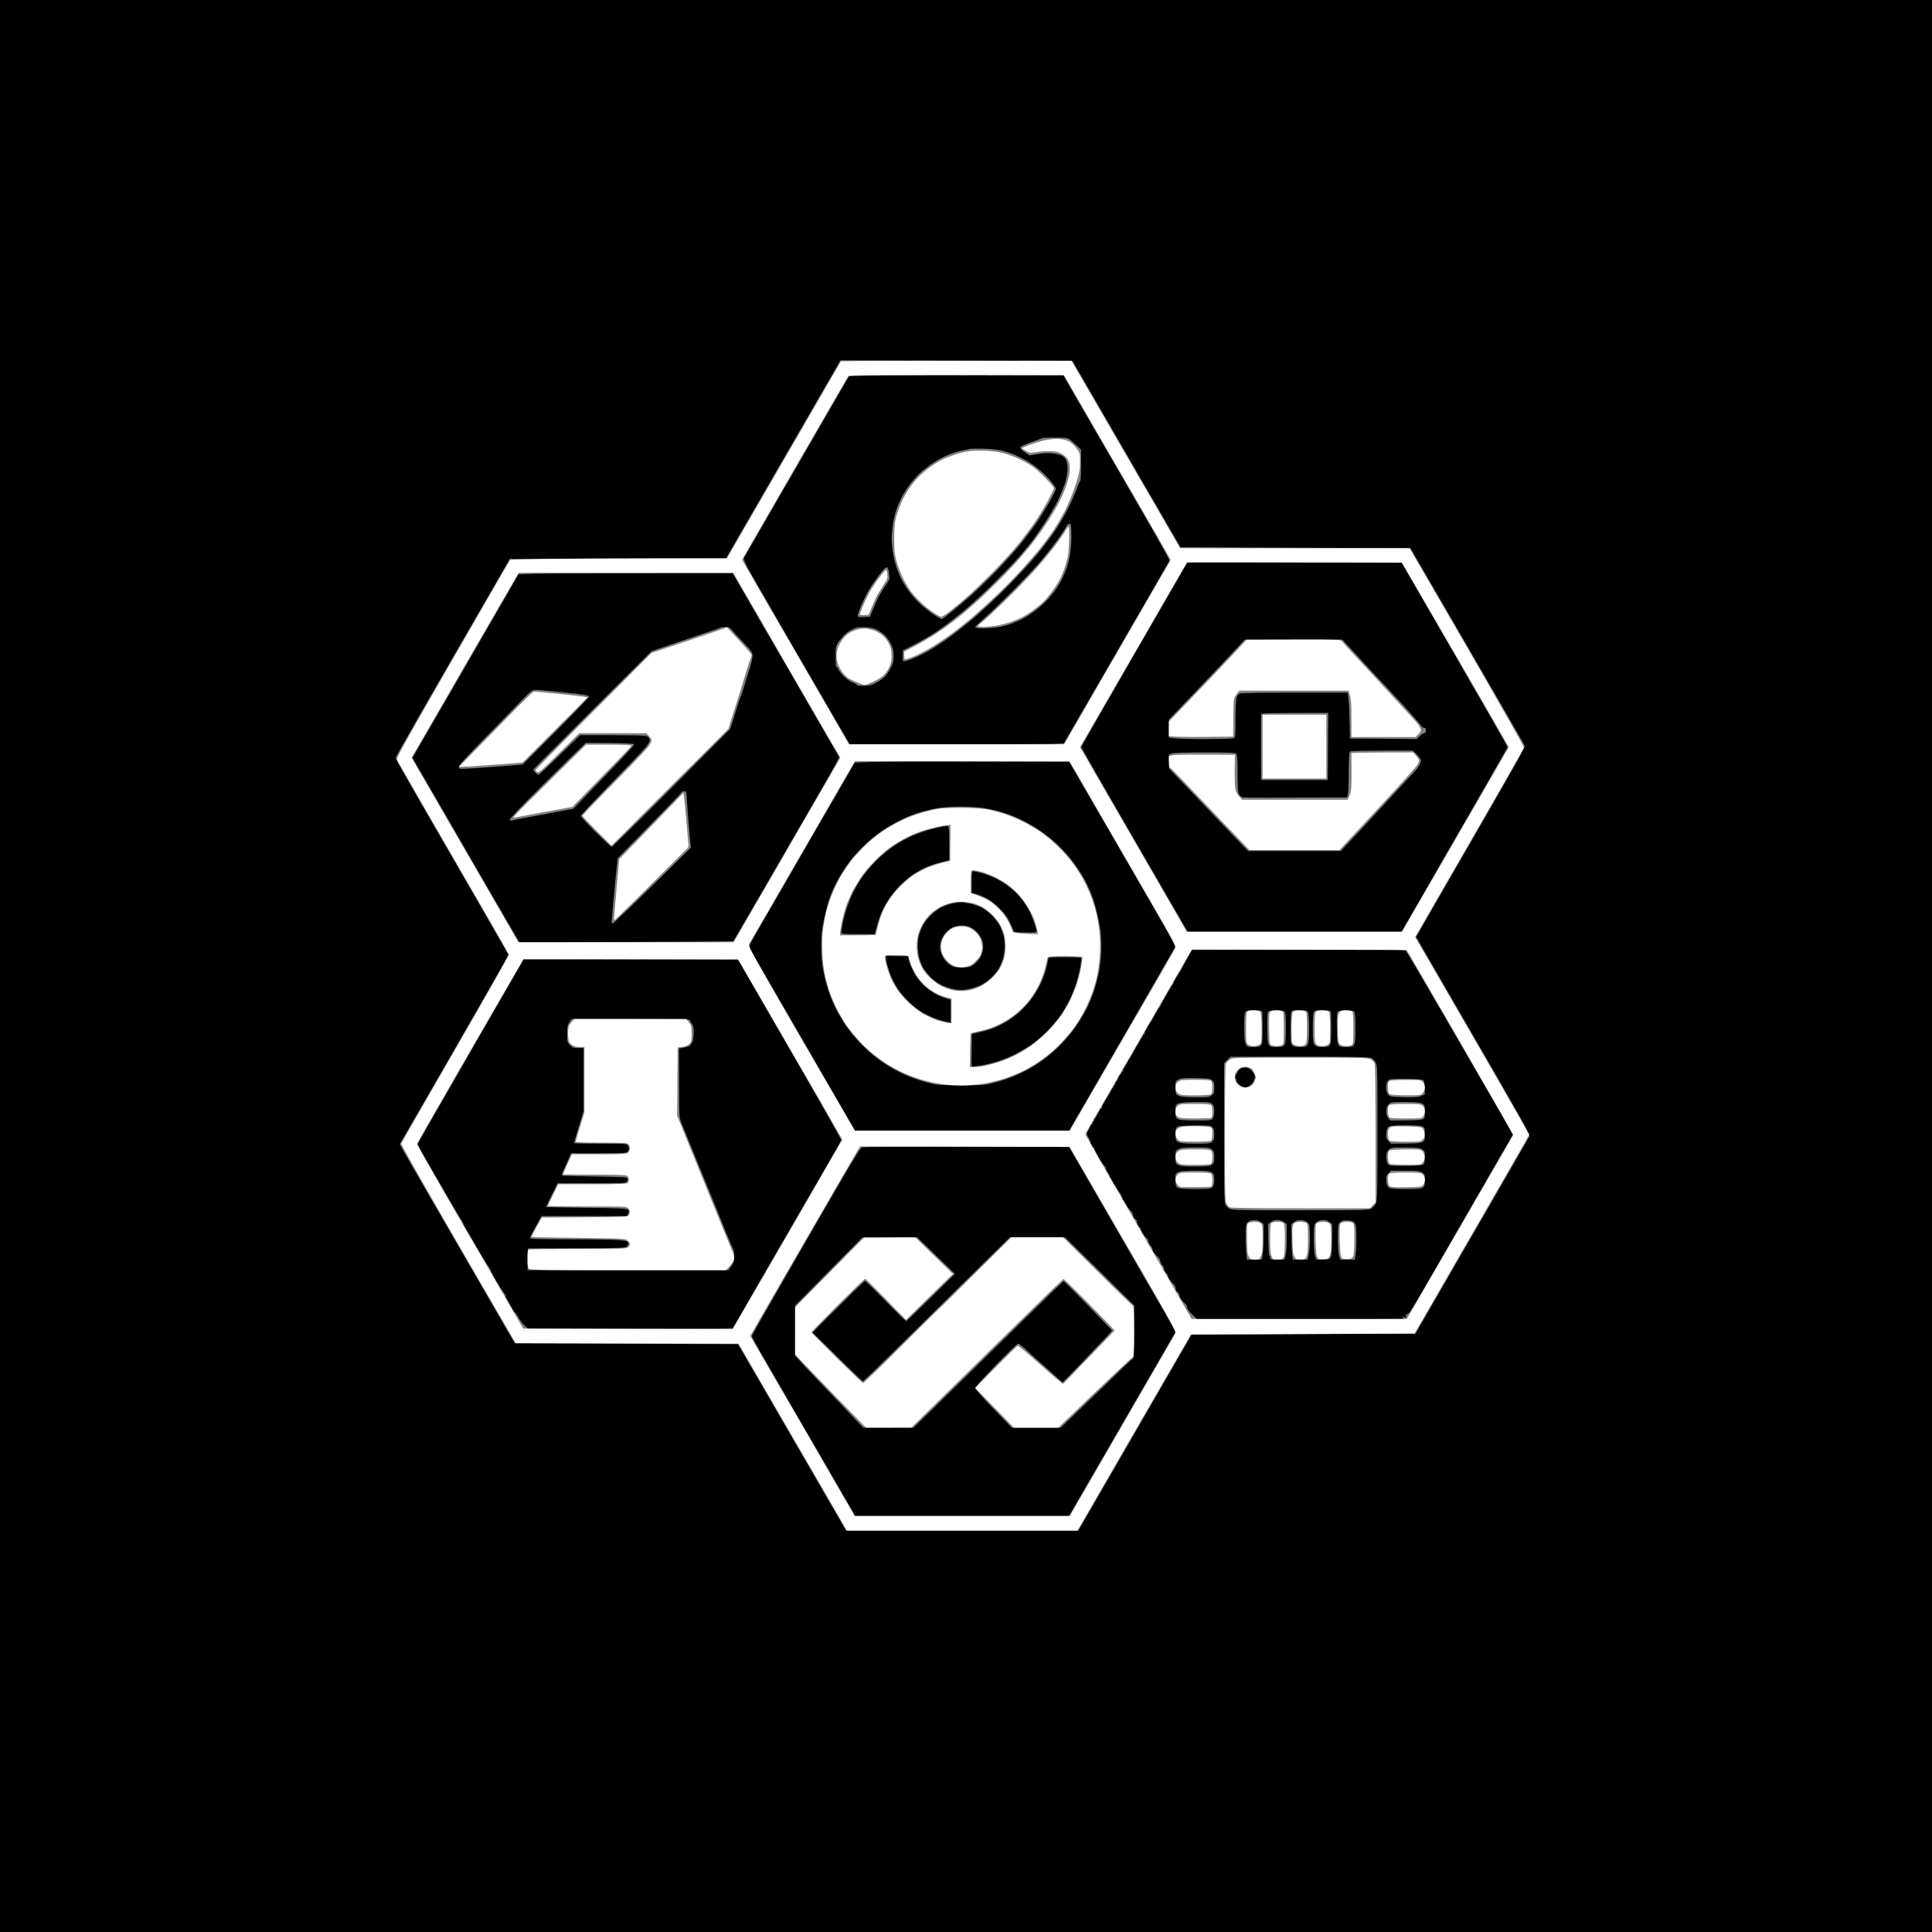 <svg version="1.2" xmlns="http://www.w3.org/2000/svg" viewBox="0 0 2000 2000" width="32" height="32">
	<rect x="0" y="0" width="2000" height="2000" fill="#808080" stroke="none"/>
	<title>gradiento</title>
	<style>
		.s0 { fill: #000000 } 
		.s1 { fill: #ffffff } 
	</style>
	<path id="Color Fill 1" fill-rule="evenodd" class="s0" d="m0 0h2000v2000h-2000zm867.3 377.8c-1.6 2.7-28.2 48.8-59.3 102.5l-56.5 97.7-223.7 0.5c-91.6 158.1-118.2 204.9-118.2 206 0 1.1 26.2 47.2 58.3 102.5 32.1 55.3 58.4 101 58.4 101.5 0 0.5-25.3 44.9-56.2 98.5l-56.3 97.5c2.4 4.7 29.2 51 61.1 106l58 100 231.1 1 111.9 193h240.4l117.3-203 231.7-1c90.6-156.5 117.3-202.9 117.9-204 0.9-1.7-7.5-16.8-58.1-104.3l-59.1-102.2c3.7-6.6 29.1-50.8 59-102.5 45.6-79.1 54.1-94.3 53.2-96-0.5-1.1-27.3-47.5-59.5-103l-58.6-101-238.1-1-111.9-193-240.1-0.5zm233.3 10.2l4 7.2c2.3 4 15.7 27.3 29.9 51.8 14.3 24.4 37.3 64.3 51.3 88.5 14 24.2 25.2 44.4 24.9 45-0.3 0.5-25 43.3-109.4 189l-11.4 0.5c-6.2 0.3-56.1 0.5-210.3 0.5l-22.6-39c-12.4-21.5-37.4-64.5-55.4-95.5-31.6-54.7-32.6-56.6-31.2-59 0.8-1.4 20.6-35.6 43.9-76 23.4-40.5 47.5-82.1 64.6-111.5l16.8-0.6c9.3-0.3 59.2-0.6 204.9-0.9zm-21.6 65.5c-0.2 0.2-5.4 2.2-11.4 4.3-7.7 2.6-11.1 4.3-11.3 5.5-0.1 1.1 1.6 2.9 4.7 4.9l4.9 3.3c9.8-1.9 15.4-2.5 18.7-2.5 3.3 0 8.3 0.6 11.2 1.5 4 1.1 5.7 2.2 7.3 4.7 1.4 2.4 2 5 2 10 0 4.5-0.9 9.5-2.6 15-1.5 4.6-4.9 12.8-7.6 18.3-2.8 5.5-8.2 14.9-12.2 21-3.9 6-9.6 14.3-12.6 18.5-3 4.1-10 12.6-15.6 19-5.6 6.3-18 19.1-27.5 28.5-9.6 9.4-22.6 21.4-28.9 26.6-6.4 5.3-14.9 12-19 15-4.2 3-10.2 7.2-13.5 9.4-3.3 2.1-11.7 6.9-18.5 10.4l-12.5 6.6c-0.4 8.7-0.1 10.7 0.7 11 0.7 0.3 4.6-0.8 8.8-2.4 4.1-1.6 11.3-5.1 16-7.6 4.6-2.6 13.4-8.2 19.4-12.4 6-4.2 17.9-13.5 26.5-20.6 8.6-7.2 24.8-22.2 36.1-33.5 11.3-11.3 25.8-27.1 32.3-35 6.5-8 14.6-18.8 18.1-24 3.5-5.3 9-14.7 12.3-21 3.3-6.4 7.5-15.7 9.4-20.8 1.8-5.1 3.7-9.3 4.1-9.3 0.4 0.1 0.8-7.2 0.8-16.2v-16.2c-7.4-7.1-10.8-9.9-12.3-10.9-2.2-1.3-5.3-1.6-15.1-1.6-6.7 0-12.5 0.2-12.7 0.5zm-74.4 11.1c-1.7 0.3-6 1.2-9.5 2-3.6 0.8-9.9 2.8-14 4.5-4.2 1.7-11.1 5.4-15.5 8.3-4.4 2.9-10.7 7.9-14.1 11.1-3.3 3.3-7.8 8.4-10 11.5-2.2 3-5.2 7.5-6.6 10-1.5 2.4-4 8-5.7 12.2-1.7 4.3-3.8 11.9-4.6 17-0.8 5.1-1.5 12.4-1.5 16.3 0 3.8 0.6 10.8 1.4 15.5 0.8 4.6 2.6 11.8 4.1 16 1.5 4.1 4.1 9.9 5.8 13 1.6 3 5.2 8.4 7.9 12 2.7 3.5 7.9 9.1 11.6 12.4 3.7 3.3 9.7 7.9 13.4 10.3 3.7 2.3 7.1 4.3 7.5 4.3 0.4 0 4.9-3.3 9.9-7.3 5-4 14.3-11.8 20.5-17.4 6.3-5.5 18.1-17 26.4-25.5 8.2-8.4 19.8-21.4 25.8-28.8 5.9-7.5 13.6-17.8 17.1-23 3.5-5.3 9.1-14.5 12.5-20.5 3.3-6.1 6.1-11.7 6.1-12.5 0-0.9-2.4-4.5-5.4-8-2.9-3.6-8.4-9-12.2-12.1-3.8-3.1-9.6-7.2-12.9-9.1-3.3-1.8-9-4.6-12.5-6.1-3.6-1.5-9.5-3.4-13-4.2-3.6-0.9-11.7-1.8-18-2-6.4-0.2-12.9-0.1-14.5 0.1zm98.5 81.6c-1.3 2.4-5.1 8.1-8.4 12.8-3.4 4.6-10.6 13.9-16.1 20.5-5.5 6.6-19.2 21.2-30.5 32.5-11.3 11.3-24.6 24.1-29.5 28.4-5 4.3-9 8.3-9 8.9 0 0.8 2.9 1.1 9 1.1 4.9 0 12.1-0.7 16-1.4 3.8-0.7 9.9-2.4 13.5-3.8 3.5-1.3 8.9-3.7 12-5.4 3-1.6 8.8-5.5 12.9-8.7 4-3.1 9.7-8.3 12.6-11.6 2.8-3.3 6.5-8.1 8.2-10.5 1.6-2.5 4.3-7 5.8-10 1.5-3.1 3.6-8 4.7-11 1-3.1 2.5-9.1 3.3-13.5 0.8-4.4 1.5-12.9 1.5-18.8 0-5.9-0.3-11.4-0.5-12.2-0.3-0.9-1.1-1.5-1.8-1.5-0.7 0-2.4 1.9-3.7 4.2zm125.9 36.3l221.6-0.6 55 95.1c30.2 52.4 55 95.7 55 96.4 0 0.6-24.8 44-110 191.5h-221l-7.6-13.2c-4.2-7.3-29-50.2-55.2-95.5-26.3-45.2-47.6-82.6-47.5-83.1 0.2-0.5 24.9-43.6 55-95.8zm-319.1 13c-3.5 4.7-8.2 11.6-10.4 15.3-2.3 3.7-5.7 10.7-7.8 15.5-2 4.8-3.7 9.6-3.7 10.7 0 1.9 0.6 2 6.3 1.8l6.2-0.3c4.7-11.6 7.3-17.4 8.9-20.5 1.6-3 4.8-8.4 7.3-12 4.4-6.4 4.4-6.5 3.6-12.4-0.5-4.4-1.2-6.1-2.4-6.3-1.1-0.3-3.8 2.6-8 8.2zm-151.4-2l54.8 94.5c30.2 52 55.1 95 55.3 95.5 0.3 0.6-5.1 10.7-11.9 22.5-6.8 11.9-31.4 54.4-54.6 94.5-23.2 40.2-42.5 73.3-42.9 73.7-0.4 0.4-50.4 0.8-221.6 1.3l-28.4-49c-15.6-26.9-40.5-69.9-82.2-142l8.9-15.5c5-8.5 29.7-51.2 100.9-174.5l16.9-0.5c9.3-0.3 59.1-0.5 204.8-0.5zm-13.5 56.5c-0.8 0.5-4.8 2-9 3.3-4.1 1.3-19.6 6.6-34.5 11.6l-27 9.2c-94.9 94.5-122.5 122.3-122.5 122.7 0 0.4 1 1.7 2.3 3 1.2 1.2 2.7 2.2 3.2 2.2 0.6 0 10.5-9.2 22-20.5l21-20.5c67.2 0 68.6 0.1 70.5 2 1.4 1.4 1.8 2.8 1.4 4.3-0.3 1.2-2.1 4-3.9 6.2-1.9 2.2-7.8 8.6-13.2 14.2-5.3 5.6-19.7 20.3-31.8 32.8-12.1 12.5-22.1 23.3-22.2 24.1-0.1 0.8 6.8 8.3 15.3 16.7 8.6 8.4 16 15.4 16.5 15.5 0.5 0.1 28.4-27.3 61.9-61l61-61.3c4.1-13.1 6.4-20.6 7.8-25 1.4-4.4 2.8-8.4 3.2-9 0.4-0.5 1.9-5.2 3.5-10.5 1.5-5.2 4-13.4 5.6-18.2 1.6-4.8 2.9-10.6 2.9-12.8 0-3.6-0.7-4.7-8.8-13.2-4.9-5.1-10.3-10.9-12-13-2.8-3.3-3.7-3.7-7.4-3.7-2.3 0-4.9 0.4-5.8 0.9zm137.5 1.4c-2.7 1.3-6.5 3.9-8.3 5.8-1.9 1.8-4.7 5.3-6.3 7.6-2.7 4-2.9 4.8-2.9 14.7 0 5.8 0.4 10.5 0.8 10.5 0.4 0 1.4 1.4 2.2 3.2 0.9 1.7 3.8 5.3 6.5 7.8 2.8 2.5 6.7 5.2 8.8 5.8 2.1 0.7 3.7 1.7 3.7 2.2 0 0.6 3 1 6.8 1 5.4 0 7.8-0.5 12.1-2.7 3-1.5 7-4.1 9-5.8 2-1.7 5.1-6 6.9-9.5 2.7-5.3 3.3-7.6 3.3-13 0-5.1-0.6-7.7-2.9-12.5-1.7-3.3-4.6-7.4-6.6-9.2-1.9-1.8-5.5-4.2-7.8-5.4-3-1.6-6.6-2.3-12.3-2.6-6.9-0.3-8.6 0-13 2.1zm395.5 22.1c-5.7 6.2-23.4 24.9-39.2 41.4l-28.8 30.1v18.5c5.1 1.2 20.1 1.6 36.6 1.6 22.7-0.1 30.3-0.4 31.3-1.3 0.8-0.9 1.2-6.5 1.1-19.8 0-10.1 0.5-19.9 1-21.7 0.6-1.8 1.9-3.7 3-4.3 1.3-0.6 22.4-1 57-1h55c1.1 3.5 1.7 14.2 2 26l0.5 21.5 69 0.6c4.7-4.7 6.8-6.1 7.8-6.1 1.3 0 1.7-0.8 1.7-3 0-2.2-0.3-2.8-1.5-2.5-0.9 0.3-2.3-0.7-3.7-2.7-1.2-1.8-10-11.8-19.6-22.3-9.6-10.4-18.1-19.6-19-20.5-0.9-0.8-8.9-9.3-17.7-18.9-8.8-9.5-18-19.6-20.5-22.2l-4.5-4.9-101 0.2zm-738.7 52.3c-6.2 6.5-23.2 23.9-37.7 38.7-18.7 19-26.5 27.7-26.5 29.3-0.1 2 0.4 2.2 4.7 2.1 2.6 0 17.5-1 33-2.2l28.2-2.2c53.9-53.8 69-69.7 68.8-70.5-0.2-1.2-5.5-2-25.8-4.2-14-1.4-27.3-2.7-29.5-2.6-3.7 0-4.5 0.6-15.2 11.6zm766.3 13.5c-0.2 0.7-0.3 16.3-0.2 34.7l0.1 33.5h69l0.5-69.5c-61.3 0-69.1 0.3-69.4 1.3zm-709.1 39.3c-5.5 5.3-23.4 23-39.8 39.3-17.6 17.5-29.6 30.1-29.2 30.9 0.3 0.6 1.3 0.9 2.3 0.6 1-0.3 3.8-0.9 6.2-1.4 2.5-0.5 10.8-2 18.5-3.4 7.7-1.4 19.7-3.7 26.5-5l12.5-2.3c18.5-19.2 32.7-33.9 43.4-45.1 10.8-11.1 19.6-20.8 19.6-21.5 0-0.9-6.1-1.3-25-1.5l-25-0.2zm800.8-0.4c-0.7 0.8-1.1 9.3-1.1 21.3 0 11-0.4 21.3-0.9 23l-0.9 3c-82 0.4-106.9 0.3-108.1 0-1.2-0.3-2.9-1.9-3.8-3.5-1.1-2.4-1.4-7.1-1.4-21.8 0-13.8-0.4-19.1-1.3-20-1-1-8.6-1.3-32.3-1.3-18.2 0-32.3 0.4-34.2 1l-3.3 1.1 0.1 14.5c13.5 13.9 21.9 22.7 27.4 28.5 5.5 5.7 18.6 19.4 29 30.4 10.5 11 20.5 21.4 22.3 23.3l3.2 3.3h96c11.5-12.1 28.5-30.4 45.1-48.5 16.7-18.2 30.9-33.5 31.5-34 0.7-0.6 2.4-2.8 3.8-5 1.5-2.2 2.7-4.9 2.7-6 0-1.1-1.9-4-4.3-6.3l-4.3-4.2c-56.6 0-64.5 0.2-65.2 1.2zm-290.8 9.8l42.4 73.2c23.3 40.3 48.1 83.2 55.2 95.3 7.1 12.1 12.8 22.5 12.7 23.1-0.2 0.7-25 44-110.3 191.3h-221l-54.5-94.1c-29.9-51.7-54.8-94.8-55.3-95.7-0.6-1.2 1.7-6 8.5-17.6 5.1-8.8 29.8-51.6 100.6-174l16.9-0.6c9.2-0.3 59.1-0.6 204.8-0.9zm-401.2 32.4c-0.4 0.8-7.5 8.3-15.8 16.8-8.2 8.4-22.9 23.4-32.5 33.3l-17.6 18c-1.9 17-3.4 31.9-4.4 44-1.1 12.1-1.9 22.3-1.9 22.7 0 0.4 0.5 0.7 1.2 0.7 0.7 0 19.2-17.7 41.1-39.2l39.8-39.2c-0.9-7.8-1.8-18.8-2.7-29.5-0.8-10.8-1.6-21.7-1.8-24.3-0.2-4.1-0.5-4.7-2.4-4.7-1.2 0-2.5 0.6-3 1.4zm265.2 16.2c-4.4 0.7-12 2.5-17 3.9-4.9 1.4-13.9 4.9-20 7.8-6 2.9-15 8-20 11.4-4.9 3.4-12.5 9.4-16.9 13.4-4.3 4.1-10.4 10.5-13.6 14.4-3.1 3.8-7.7 10.1-10.2 14-2.5 3.8-6.1 10.1-8 14-1.9 3.8-4.7 10.3-6.2 14.5-1.5 4.1-4 13.8-5.6 21.5-2.3 11.2-2.9 16.6-2.9 27.5-0.1 9.3 0.6 17 2 25 1.1 6.3 3.4 15.5 5.1 20.5 1.6 4.9 4.8 12.8 7 17.5 2.2 4.6 7 13 10.6 18.5 3.7 5.5 10.8 14.2 15.7 19.3 5 5.2 12.7 12.2 17.2 15.5 4.5 3.4 11.7 8.2 16 10.6 4.3 2.5 11.9 6.2 16.8 8.2 5 2.1 13.8 5 19.5 6.5 10.2 2.8 11.4 2.8 35 2.8 23.7 0 24.9 0 35-2.8 5.8-1.5 14.6-4.4 19.5-6.5 5-2 12.6-5.7 16.9-8.2 4.3-2.4 11.5-7.2 16-10.6 4.5-3.3 12.2-10.3 17.2-15.5 4.9-5.1 12-13.8 15.6-19.3 3.7-5.5 8.5-13.9 10.7-18.5 2.2-4.7 5.4-12.6 7-17.5 1.7-5 4-14.2 5.1-20.5 1.4-8 2.1-15.8 2.1-25-0.1-11-0.6-16.1-3-27.5-1.6-7.7-4.1-17.4-5.6-21.5-1.5-4.2-4.3-10.7-6.2-14.5-1.9-3.9-5.5-10.2-8-14-2.5-3.9-7.1-10.2-10.2-14-3.2-3.9-9.3-10.3-13.6-14.4-4.4-4-12-10-17-13.4-4.9-3.4-13.9-8.5-20-11.4-6-2.9-15-6.4-20-7.8-4.9-1.4-13-3.2-18-4-5.7-1-14.6-1.5-24.5-1.5-8.5 0.1-19 0.8-23.5 1.6zm10.1 18.5c2-0.1 2.1 0.3 2.1 35.4l-9.1 2.2c-5 1.2-12.4 3.9-16.6 5.8-4.1 2-10.2 5.5-13.5 7.9-3.3 2.3-8.8 7.1-12.3 10.7-3.5 3.5-8.4 9.5-11 13.4-2.5 3.8-6.1 10.3-7.9 14.5-1.7 4.1-4 10.7-6.8 22h-17.2c-16.6 0-17.3-0.1-17.3-2 0-1.1 0.7-5.3 1.4-9.3 0.8-4 2.8-11.4 4.5-16.5 1.8-5.1 4.5-12.1 6.3-15.5 1.7-3.4 5.6-10.1 8.7-14.7 3.1-4.7 9.7-12.6 14.6-17.6 5.1-5.1 13.4-11.9 19-15.7 5.5-3.7 14.3-8.5 19.5-10.8 5.3-2.2 13.8-5.2 19-6.5 5.3-1.3 10.7-2.5 12-2.7 1.4-0.3 3.5-0.5 4.6-0.6zm27.2 46.9c1-0.1 5 0.8 9 2 4 1.1 10.1 3.4 13.5 5.1 3.4 1.7 8.3 4.5 10.7 6.2 2.5 1.7 6.7 5.1 9.4 7.6 2.7 2.5 6.8 7.3 9.2 10.6 2.3 3.3 5.2 8 6.5 10.5 1.2 2.4 3.3 7.6 4.6 11.5 1.3 3.8 2.4 7.6 2.4 8.5-0.1 1.1-1.4 1.4-6.3 1.4-3.4 0-8.8-0.1-12-0.2q-5.7-0.2-5.7-1.5c0-0.7-1.7-4.6-3.6-8.7-2.7-5.7-5.6-9.5-11.3-15.1-5.6-5.6-9.6-8.5-14.7-10.9-3.8-1.8-8.4-3.6-13.5-4.5v-11.3c0-10 0.2-11.2 1.8-11.2zm-13.3 32c1.7 0 6.2 0.7 10 1.5 3.9 0.8 9.3 2.7 12 4.2 2.8 1.5 7.6 5.2 10.6 8.2 3.1 3.1 6.8 8 8.2 11.1 1.4 3 3.1 7.5 3.6 10 0.6 2.4 1.1 7.2 1.1 10.5 0 3.3-0.6 8.7-1.5 12-0.9 3.3-2.7 8-4.2 10.5-1.4 2.4-4.7 6.6-7.2 9.3-2.8 2.9-7.3 6.2-11.6 8.3-4 1.9-9.9 3.9-14 4.5-5.1 0.9-8.7 0.9-13.5 0-3.5-0.6-9.6-2.6-13.5-4.5-4.2-2.1-8.7-5.4-11.5-8.3-2.5-2.7-5.8-6.9-7.2-9.3-1.5-2.5-3.3-7.2-4.2-10.5-0.9-3.3-1.5-8.7-1.5-12 0-3.3 0.5-8.1 1-10.5 0.6-2.5 2.3-7 3.8-10 1.4-3.1 5.1-8 8.1-11.1 3.1-3 8-6.8 11-8.4 3.1-1.5 8.2-3.4 11.5-4.1 3.3-0.7 7.4-1.3 9-1.4zm-8 25.8c-2.2 1-5.6 3.7-7.7 6-2.1 2.3-4.2 6-4.9 8.4-0.6 2.3-0.9 6.1-0.6 8.3 0.2 2.2 1.6 6.1 3.1 8.7 1.5 2.7 4.5 6 6.8 7.5 3.7 2.4 5.1 2.8 12.4 2.8 7.4 0 8.5-0.3 12.4-3 2.4-1.7 5.3-4.8 6.6-7 1.3-2.2 2.7-6.1 3-8.5 0.4-2.5 0.2-6.3-0.4-8.5-0.6-2.2-2.8-6-4.9-8.5-2-2.4-5.6-5.2-7.8-6.2-2.2-1-6.2-1.8-9-1.8-2.7 0-6.8 0.8-9 1.8zm247.3 23.6l109.9-0.2c88.1-0.3 110.2-0.1 111.5 1 0.9 0.7 26.2 43.7 56.2 95.5 30.1 51.8 54.6 94.5 54.6 94.8 0 0.2-4.7 8.7-10.6 18.7-5.8 10-24 41.4-40.3 69.8-16.4 28.3-35.5 61.4-42.5 73.5-7 12.1-13.2 22.3-13.9 22.6-0.6 0.4-2.1 1.5-3.2 2.4-1.1 0.9-1.4 1.3-0.7 1 0.7-0.3 1.2-0.1 1.2 0.5 0 0.5-0.6 1-1.5 1-0.8 0-1.6-0.6-1.9-1.3-0.2-0.7-0.4-0.5-0.5 0.5 0 1 0.7 1.9 1.7 2.1 1 0.2-46.9 0.5-214.3 0.6l-5.5-5.3q-5.4-5.3-5.1-7.2c0.2-1.2-0.8-2.9-2.6-4.4-1.6-1.4-3.5-3.7-4.3-5-0.7-1.4-1.3-3.1-1.2-3.8 0.2-0.7-0.7-1.8-1.8-2.5-1.2-0.8-2-2.3-2-4 0-1.7-0.8-3.4-2.2-4.5-1.2-1-3-3-4-4.5-1-1.5-1.7-3.3-1.7-4 0-0.7-0.9-2-2-3-1.1-1-2-2.8-2-4 0-1.2-0.9-3.1-2.1-4.2-1.1-1.1-2-3.1-2-4.3 0-1.3-1.1-3.2-2.8-4.5-1.5-1.2-3.4-3.4-4.2-4.7-0.7-1.4-1.3-3-1.1-3.5 0.1-0.6-0.9-2.2-2.3-3.5-1.3-1.4-2.2-3.2-1.9-4 0.3-0.9-0.5-2.4-1.9-3.5-1.3-1.1-3.3-3.6-4.3-5.5-1-2-1.8-3.9-1.7-4.3 0.2-0.4-0.1-0.7-0.5-0.7-0.4 0-1.4-1.2-2.2-2.8-0.8-1.5-1.3-3.3-1.2-4 0.1-0.7-0.8-1.8-1.9-2.5-1.1-0.7-2-2.3-2-3.5 0-1.2-1-3.3-2.3-4.5-1.3-1.2-3.2-3.8-4.2-5.7-1.1-1.9-2.5-4.1-3.2-4.8-0.7-0.7-1.5-2.5-1.9-4-0.3-1.5-1.4-3.6-2.3-4.7-1-1.1-3.8-5.5-6.4-9.8-2.6-4.3-4.4-7.7-4.2-7.7 0.3 0-0.5-1.5-1.8-3.3-1.3-1.8-2.2-3.8-2-4.5 0.2-0.7-0.5-1.8-1.5-2.5-1-0.7-3.8-4.8-6.2-9.2-2.4-4.4-4.3-8.4-4.2-8.8 0.1-0.4-0.4-1-1.3-1.2-0.8-0.3-1.2-1-1-1.5 0.3-0.6 0.1-1-0.5-1-0.5 0-1-1.1-1-2.3 0-1.2-0.9-3.4-2-4.7-1-1.4-1.9-3.6-1.9-4.8 0-1.2 0.3-2.2 0.7-2.2 0.4 0 1.3-1.6 2-3.5 0.7-2 1.7-3.5 2.2-3.5 0.6 0 1-0.7 1-1.5 0-0.9 0.5-1.5 1-1.5 0.6 0 0.8-0.5 0.5-1-0.2-0.6-0.1-1.2 0.3-1.4 0.4-0.2 2.1-2.9 3.7-6 1.7-3.2 3.5-5.7 4-5.6 0.6 0 0.7-0.2 0.3-0.5-0.4-0.3 0.8-3.1 2.7-6.3 1.9-3.2 3.9-6.2 4.3-6.7 0.5-0.6 1.5-2.5 2.3-4.3 0.8-1.8 1.8-3.3 2.2-3.3 0.4 0 0.7-0.6 0.7-1.4 0-0.9 0.5-1.5 1-1.5 0.6 0 0.8-0.5 0.5-1-0.2-0.6 0-1.3 0.5-1.5 0.6-0.3 1.7-2.3 2.5-4.5 0.9-2.2 2-4 2.5-4 0.6 0 1-0.7 1-1.5 0-0.9 0.6-1.5 1.3-1.5 0.7 0 0.9-0.3 0.5-0.8-0.4-0.4-0.3-1.2 0.2-1.7 0.4-0.6 2.1-3.3 3.6-6 1.5-2.8 3-5.3 3.3-5.5 0.4-0.3 2.2-3.5 4.1-7 1.9-3.6 3.7-6.8 4-7 0.4-0.3 1.3-2 2.1-3.8 0.8-1.8 1.8-3.3 2.2-3.3 0.4 0 0.7-0.6 0.7-1.4 0-0.9 0.6-1.5 1.3-1.5 0.7 0 0.9-0.2 0.5-0.5-0.4-0.3 0.9-3.4 2.9-6.8 2-3.4 3.9-6.5 4.3-6.7 0.3-0.3 2.1-3.6 4-7.3 2-3.7 3.9-6.7 4.3-6.7 0.4 0 0.7-0.5 0.7-1 0-0.6 2.8-5.9 6.2-11.8 3.4-5.9 6.6-11.1 7.3-11.5 0.6-0.4 0.7-0.7 0.3-0.7-0.4 0 0.8-2.6 2.7-5.8 1.9-3.2 3.9-6.3 4.5-7 0.6-0.7 1-1.5 1-1.7 0-0.3 2.5-4.9 5.4-10.3zm-315.1 5.9c0.8 0.3 5.9 0.6 21.4 0.6l0.5 3.3c0.2 1.7 2.3 7 4.7 11.7 3 6 6 10.3 10.3 14.5 3.4 3.3 9.2 7.6 13 9.7 3.9 2 8.9 4.1 15.5 5.8v24l-6.3-1.5c-3.4-0.9-8.9-2.7-12.2-4.1-3.3-1.3-8.5-3.9-11.4-5.6-3-1.8-8.8-6.4-12.9-10.3-4.1-3.8-9.4-9.9-11.7-13.5-2.4-3.6-5.4-9.2-6.8-12.5-1.4-3.3-3.2-8.7-4.1-12-0.9-3.3-1.5-7.1-1.4-8.4q0.1-2.3 1.4-1.7zm183.4 1.6c9.3 0 17.2 0.3 17.3 0.8 0.2 0.4-0.2 4.3-1 8.7-0.7 4.4-2.7 12.3-4.3 17.5-1.6 5.2-5 13.6-7.5 18.5-2.6 5-6.7 11.9-9.3 15.5-2.6 3.6-8.1 10.1-12.3 14.5-4.2 4.4-11.2 10.6-15.5 13.7-4.4 3.1-11.7 7.7-16.4 10.1-4.7 2.5-12.3 5.9-17 7.5-4.7 1.7-12.3 3.7-17 4.6-4.7 0.9-9.6 1.6-11 1.6-2.1 0-2.5-0.5-2.4-2.7 0-1.6 0.1-9.1 0.4-30.8l8.2-1.9c4.6-1 11.4-3.1 15.3-4.7 3.8-1.6 9.4-4.4 12.3-6.2 3-1.7 8.3-5.6 11.8-8.4 3.5-2.9 9.1-8.8 12.5-13 3.4-4.3 8.1-11.8 10.5-16.8 2.4-4.9 5.3-12.6 6.4-17 1.1-4.4 2-8.8 2-9.7 0-1.6 1.5-1.8 17-1.8zm-560.1 2.5l221.6-0.6 11.4 19.8c6.2 10.9 30.4 52.8 53.7 93.1 23.3 40.2 42.3 73.8 42.1 74.6-0.1 0.7-25.4 44.8-112.2 194.5l-6.5 0.4c-3.6 0.2-51.2 0.4-205 0.7l-4.1-3.7c-2.2-2.1-5-5.8-6.2-8.2-1.2-2.4-2.7-4.6-3.2-4.8-0.6-0.1-2.1-2.4-3.5-5-1.4-2.7-2.8-4.9-3.3-5-0.4-0.2-0.5-0.7-0.2-1.3 0.3-0.5 0-1-0.5-1-0.6 0-1-0.7-1-1.5 0-0.8-0.5-1.5-1-1.5-0.6 0-0.8-0.7-0.5-1.5 0.3-0.8-0.4-2.4-1.5-3.5-1.1-1.1-4.7-6.6-8-12.2-3.3-5.7-6-10.9-6-11.5 0-0.7-1.1-2.5-2.3-4-1.3-1.6-7-10.9-12.7-20.8-5.7-9.9-11.2-19.1-12.2-20.5-0.9-1.4-1.5-2.8-1.1-3.2 0.3-0.5 0.1-0.8-0.5-0.8-0.7 0-1-0.4-0.7-1 0.3-0.5 0.1-1.1-0.4-1.2-0.5-0.2-6.2-9.5-12.6-20.8-6.5-11.3-16.7-28.9-22.7-39.2-5.9-10.4-10.7-19.2-10.6-19.7 0.2-0.4 24.9-43.5 55-95.7zm747 54.4c-0.7 1.2-1.1 7.3-1 16 0 10.4 0.5 14.9 1.6 17.1 1.4 2.9 1.8 3 7.7 3 4.7 0.1 6.7-0.4 8-1.7 1.5-1.5 1.7-4 1.7-17.5 0.1-8.7-0.2-16.5-0.4-17.3-0.4-1.2-2.3-1.5-8.5-1.5-6.8 0-8.1 0.3-9.1 1.9zm24.1-0.7c-1.1 1-1.4 4.5-1.2 16.8 0.1 11.9 0.5 16 1.7 17.8 1.3 1.9 2.4 2.2 7.7 2.2 4.7 0.1 6.7-0.4 8-1.7 1.5-1.5 1.7-4 1.8-17.8 0-11.6-0.3-16.3-1.3-17.3-0.7-0.7-3.9-1.2-8.3-1.2-4 0-7.6 0.5-8.4 1.2zm23.6 0.3c-0.4 0.8-0.6 8.6-0.7 17.3 0 13.8 0.2 15.9 1.8 17.4 1.3 1.3 3.5 1.8 8 1.8 5.6 0 6.4-0.3 7.8-2.5 1.1-1.9 1.5-5.9 1.5-17 0-8-0.5-15.4-1-16.5-0.9-1.7-2-2-8.9-2-6.2 0-8.1 0.3-8.5 1.5zm23.3 0.4c-0.7 1.2-1.1 7.6-1 16.8 0 13.4 0.2 15 2.1 17.1 1.6 1.8 3 2.2 7.7 2.2 4.3 0.1 6.2-0.4 7.5-1.7 1.5-1.5 1.7-4 1.7-17.5 0.1-8.7-0.2-16.5-0.4-17.3-0.4-1.2-2.3-1.5-8.5-1.5-6.8 0-8.1 0.3-9.1 1.9zm25.1-0.7c-1.1 1-1.4 4.5-1.2 16.8 0.1 11.9 0.5 16 1.7 17.8 1.3 1.9 2.3 2.2 8 2.2 5.6 0 6.7-0.3 8-2.2 1.2-1.8 1.5-5.7 1.5-17.8 0-11.2-0.3-15.8-1.3-16.8-0.7-0.7-3.9-1.2-8.3-1.2-4 0-7.6 0.5-8.4 1.2zm-795.8 11.3c-1.9 2.9-2.2 4.9-2.2 12 0 8.1 0.1 8.6 3 11.5 2.6 2.6 3.7 3 8.5 3h5.5v65.5c-7.8 25.2-10 32.7-10 33 0 0.3 12.3 0.5 27.5 0.5 26.5 0 27.5 0.1 28.5 2 0.5 1.1 1 2.7 1 3.5 0 0.8-0.7 2.2-1.6 3-1.3 1.3-6.1 1.5-30 1.5h-28.4c-1.4 3.5-3.7 8.6-5.9 13.5-2.3 5-3.9 9.2-3.6 9.5 0.4 0.3 15.8 0.7 34.3 1 31.1 0.5 33.7 0.6 33.9 2.3 0.2 0.9-0.3 2.4-1 3.2-1.1 1.4-5.9 1.6-36.5 1.5h-35.2c-9.4 19-11.9 24.6-11.8 24.7 0.2 0.1 18.9 0.4 41.8 0.7 35.6 0.4 41.7 0.7 43 2 1.2 1.3 1.3 2 0.2 4.1l-1.2 2.5h-88.5c-9.5 16.7-12.1 22.1-11.9 22.8 0.3 0.9 9.4 1.2 41.1 1.2 22.4 0 45 0.3 50.1 0.8 7.4 0.5 9.6 1.1 10.3 2.5 0.6 1.2 0.3 2.3-0.9 3.7-1.7 2-2.9 2.1-52.2 2.3l-50.5 0.2-0.5 22.5h208c5.6-7.4 6-8.9 6-14.2 0-3.5-0.4-6.7-0.9-7.3-0.5-0.5-4.1-8.9-8-18.5-3.9-9.6-9.7-24-12.9-32-3.3-8-8.5-20.6-11.5-28-3-7.4-8.5-20.9-12.2-30-3.7-9.1-7.8-19.1-9.1-22.2-2.4-5.7-2.4-6.1-2.5-41.5l-0.1-35.8c7.5-1.2 10.3-2.1 11-2.7 0.8-0.7 2-2.5 2.8-4 0.8-1.6 1.4-5.8 1.4-9.5 0-5.3-0.4-7.4-2-9.5-1.1-1.6-2-3.2-2-3.8 0-0.7-21.1-1-61.3-1h-61.2zm677.9 42.3c-0.2 139.2-0.1 144.4 1.6 146.8 0.9 1.5 3 3.3 4.5 4 2.2 1.2 15.5 1.4 73 1.4 68.4 0 70.3-0.1 73.5-2 1.8-1.1 3.9-3.6 4.7-5.5 1.3-3 1.5-13.4 1.5-72.5 0-63.7-0.1-69.3-1.7-72.6-1-2-3-4.3-4.5-5-2.3-1.1-16-1.4-74.4-1.4h-71.6zm22.1 4.3c1.8-0.1 3.9 1 6.2 3.2 2.3 2.1 3.4 4.1 3.5 6 0 1.5-0.6 3.9-1.4 5.5-0.8 1.5-2.9 3.5-4.7 4.6-3 1.7-3.7 1.7-6.8 0.5-1.9-0.8-4.2-2.6-5.2-4.1-1.1-1.6-1.5-2.8-1.1-2.8 0.4 0.1 0.2-0.5-0.5-1.2-1-1-0.8-2.1 1-5.5 1.2-2.3 3.1-4.7 4.2-5.2 1.1-0.5 3.3-1 4.8-1zm-69.2 12.5c-3.4 1.7-3.4 1.7-3.2 8.5 0.1 6.9 0.1 6.9 3.6 8.4 2.5 1.1 7.3 1.5 17.3 1.5 12.3 0.1 14-0.1 16.5-2 2.4-1.8 2.7-2.7 2.7-7.7 0.1-4.7-0.3-6.2-2.1-7.8-1.9-1.8-3.7-2-16.7-2.3-12-0.2-15.3 0.1-18.1 1.4zm216.4 1.6c-1 1.4-1.7 4.1-1.6 6.8 0 2.9 0.7 5.4 2 7 1.9 2.4 2.4 2.5 16.3 2.9 11.5 0.3 15 0 18.1-1.3l3.7-1.6c-0.1-11.9-0.5-13.8-1.8-14.7-1.2-0.9-6.9-1.2-18.4-1.3-16.1 0-16.7 0.1-18.3 2.2zm-216.9 23.4c-2.8 1.4-2.9 1.7-2.8 8.2 0.2 6.3 0.4 6.8 3 8 1.8 0.8 7.9 1.2 18.5 1.2 15.2 0 15.8-0.1 17.2-2.2 0.9-1.3 1.5-4.5 1.5-7.5 0-4.2-0.4-5.7-2.2-7.3-2.1-1.9-3.6-2-17.3-2-11.2 0.1-15.7 0.5-17.9 1.6zm217.9 0.9c-1.7 1.7-2.4 3.6-2.5 6.7 0 2.9 0.6 5.2 2 7.1l2 2.7c25.9 0 31.8-0.4 33.5-1.2 2.4-1.2 2.6-1.8 2.5-8 0-6.5-0.1-6.9-3-8.3-2.2-1.1-6.6-1.5-17.5-1.5-14.2 0-14.6 0.1-17 2.5zm-218.2 22.9c-2 1-2.3 1.8-2.3 7.9 0 6.5 0.1 6.8 3 8.2 2.3 1.1 6.7 1.5 17.8 1.5 13.4 0 14.9-0.1 17-2 1.8-1.6 2.2-3.1 2.2-7.5 0-4.2-0.5-6-2-7.5-1.8-1.8-3.2-2-17.7-1.9-9.5 0.1-16.7 0.6-18 1.3zm218.2 0.1c-1.4 1-2.1 3-2.4 6.7-0.4 4.7-0.1 5.6 2.2 8.1l2.7 2.7c25.4 0 29.8-0.4 32-1.5 2.9-1.4 3-1.8 3-8.2 0.1-6.3-0.1-6.9-2.5-8-1.7-0.9-7.5-1.3-17.7-1.3-11.7 0.1-15.7 0.4-17.3 1.5zm-331 20.5l7.6 13.3c4.2 7.2 22.7 39.3 41.1 71.2 18.5 31.9 40 69 62 107l-1.9 3.1c-1 1.7-25.9 44.8-108.8 188.2l-221 0.1-6.9-12.2c-3.8-6.7-22-38.1-40.4-69.7-18.4-31.6-39.4-68-46.8-80.7-7.4-12.8-13.3-23.7-13.2-24.2 0.1-0.4 11.4-20.3 25.1-44.2 13.7-23.9 38.4-66.8 55-95.4 16.5-28.6 30.8-52.6 31.9-53.2 1-0.7 1.5-1.7 1.2-2.3-0.4-0.7 35.6-1 215.1-1zm113.1 2.8c-2.8 1.6-2.9 1.9-2.8 8.4 0.2 6.7 0.3 6.8 3.5 8.2 2.3 1 7.4 1.3 17.9 1.2 13.1-0.1 14.8-0.3 16.7-2.1 1.8-1.6 2.2-3.1 2.1-7.7 0-5.1-0.3-6-2.7-7.8-2.5-1.9-4.2-2.1-17.3-2-11.8 0-15 0.4-17.4 1.8zm217.9 0.7c-1.8 1.8-2.4 3.5-2.4 7.2-0.1 2.7 0.6 5.8 1.4 7.1 1.5 2.1 2 2.2 18.3 2.2 11.5-0.1 17.2-0.4 18.4-1.3 1.3-0.9 1.7-2.7 1.8-7.7 0-6.2-0.1-6.6-3-8.2-2.5-1.5-5.5-1.8-17.5-1.8-14.2 0-14.6 0.1-17 2.5zm-217.9 23.1c-2.8 1.4-2.9 1.7-2.8 8.2 0.2 6.3 0.4 6.8 3 8q2.7 1.2 18 1.2c13.9 0 15.4-0.2 17.2-2 1.5-1.5 2-3.3 2-7.2 0-2.9-0.3-5.8-0.8-6.4-0.4-0.6-1.7-1.6-2.9-2.2-1.4-0.8-7.7-1.2-16.5-1.2-10.6 0.1-15 0.5-17.2 1.6zm217.7 1.2c-2.3 2.4-2.6 3.4-2.2 7.9 0.3 3.7 1 5.6 2.4 6.7 1.6 1.2 5.2 1.5 17.5 1.6 12.2 0 16-0.3 17.8-1.5 1.9-1.3 2.2-2.4 2.2-7.7 0-5.9-0.1-6.4-3-8-2.5-1.5-5.5-1.8-17.5-1.8h-14.6zm-143.8 49.3c-1.2 0.5-2.6 1.9-3.2 3.2-0.6 1.4-0.9 7.5-0.8 15.8 0.2 7.4 0.6 15.1 0.9 17.2l0.6 3.8h15c1.6-5.1 2.1-13.4 2.1-21.8l-0.1-15.2c-4.4-3.3-6.9-4.1-9-4-1.9 0-4.4 0.5-5.5 1zm22.1 1l-2.8 2.1c0.2 25.4 0.6 32.1 1.2 32.4 0.6 0.2 1 1.4 1 2.5 0 1.8 0.7 2 7.3 2h7.2c2.1-5.4 2.5-12.1 2.5-21.8v-15.2c-4.5-3.4-7-4.1-9.6-4.1-2.5 0-5.1 0.8-6.8 2.1zm24 0l-2.8 2.1c0.2 22.7 0.6 31 1 33.1l0.7 3.8h15c2-7 2.5-14.5 2.5-21.3 0-6.7-0.3-13.3-0.7-14.6-0.4-1.3-2-3-3.5-3.8-1.5-0.7-4.3-1.3-6.1-1.3-1.9 0-4.6 0.9-6.1 2zm24.9-0.9c-1.1 0.6-2.5 1.8-3.2 2.7-0.9 1.2-1.3 5.8-1.3 15.4 0 8.2 0.5 15.4 1.3 17.8l1.2 4c14 0 14 0 15.3-3.3 0.8-2.1 1.2-8.8 1.2-18.5v-15.2c-4.3-3.3-6.9-4.1-9-4.1-1.9 0.1-4.4 0.6-5.5 1.2zm25.5-0.5c-0.8 0.3-2.3 1.3-3.2 2.2-1.6 1.4-1.8 3.5-1.8 15.9 0 8.5 0.5 15.9 1.3 18.3l1.2 4h15c1.2-5.1 1.6-13.1 1.6-21 0-12.5-0.2-14.9-1.8-16.9-1.3-1.7-3-2.4-6.3-2.7-2.4-0.2-5.1-0.1-6 0.2zm-566.9 87.9l-0.1 51.5c4.1 5 13.2 14.8 22.9 24.9 9.7 10.2 21.5 22.6 26.3 27.5 4.7 5 11.4 12.1 15 15.8l6.3 6.7 52 0.1c13.2-12.7 30.6-29.7 47.1-46 16.5-16.2 47.5-46.6 68.9-67.5 21.3-20.9 39.1-38.2 39.4-38.3 0.4-0.2 11.8 11.1 25.4 25.2 13.6 14.1 24.8 25.7 25 25.9 0.1 0.2-11.2 12.4-25.3 27-14 14.7-25.7 26.7-26 26.7-0.2-0.1-4.3-3.5-9-7.8-4.7-4.3-12.1-10.9-16.5-14.7-4.4-3.9-10.4-9.4-13.4-12.3-3.1-2.8-6.2-5.2-7.1-5.2-0.8-0.1-11.1 9.9-23 22-11.8 12.2-21.5 23-21.5 24 0 0.9 8.6 10.6 19 21.4l19 19.6h50.5c42.3-40.6 58.9-56.7 64.3-62 5.4-5.2 10.2-9.7 10.8-9.8 0.6-0.1 0.9-10.8 1-27.5v-27.2c-33-32.8-49.1-48.7-57.1-56.4l-14.5-14.2-57.1 0.1c-13.1 12.7-32.9 32.2-52.4 51.5-19.5 19.2-49.8 49-67.2 66.2-17.5 17.2-32.1 31.2-32.5 31.2-0.4 0-8-7.1-16.8-15.8-8.8-8.7-20.4-20.1-25.7-25.2l-9.8-9.4c41.3-41.5 53.8-53.5 54.4-53.5 0.6 0 10.4 9.4 21.6 21 11.3 11.6 20.8 20.9 21.2 20.7 0.3-0.1 11.8-11.2 25.5-24.6l24.8-24.4-39-37.8-57 0.3z"/>
	<path id="Color Fill 2" fill-rule="evenodd" class="s1" d="m1109.2 373.5l112.5 194h237.5l59.5 102.5c32.6 56.4 59.2 103.2 59 104-0.2 0.8-25.6 45.3-112.7 196l59 101.8c32.5 55.9 59 102.2 59 102.7 0 0.5-26.7 47.1-118.6 206l-231.6 1-117.4 203h-238.7l-112.2-193.5-230.8-0.5-59.4-102.5c-32.7-56.4-59.2-103.2-59-104 0.2-0.8 25.5-44.9 56.1-98 30.7-53.1 55.6-97.2 55.4-98-0.3-0.8-26.1-45.8-57.5-100-31.4-54.2-57.6-99.6-58.3-101-1.2-2.3 2.3-8.7 117-207.5l31.8-0.8c17.4-0.4 67.9-0.7 192.7-0.7l118-204 21-0.3c11.5-0.1 65.3-0.2 217.7-0.2zm-230.9 15.7c-0.6 0.7-23 39.3-49.8 85.8-26.9 46.5-51.4 89-54.6 94.5l-5.7 10c3.6 6.2 28.5 49.2 57.7 99.5l53 91.5h222.6l110.4-191c-3-5.4-27.8-48.4-57.2-99l-53.3-92c-199.2-0.5-222.4-0.2-223.1 0.7zm216.7 65.1c4.1 0.2 8.1 1 11 2.4 2.9 1.4 5.8 4 8.2 7.2 3.7 5 3.8 5.2 3.8 14.4 0 8-0.5 10.8-4.1 22.2-2.3 7.1-6.7 18.4-9.9 25-3.2 6.6-9 16.7-12.8 22.5-3.9 5.8-10.5 14.8-14.7 20-4.2 5.2-13.3 15.7-20.3 23.3-7 7.6-18.1 18.9-24.7 25.1-6.6 6.2-16.5 15.3-22 20.1-5.5 4.8-15.6 13-22.5 18.1-6.9 5.1-17.2 12.2-23 15.6-5.8 3.4-13.4 7.4-17 8.9-3.6 1.5-7.5 3-8.8 3.3-2 0.6-2.2 0.3-2.2-7.9l10.7-5.5c5.8-3 15.8-8.9 22.2-13.1 6.4-4.1 16.3-11.3 22.1-15.9 5.8-4.6 15-12.5 20.5-17.5 5.5-4.9 16-15.1 23.4-22.5 7.4-7.4 17.1-17.8 21.6-23 4.5-5.2 11.1-13.3 14.7-18 3.6-4.7 9.4-13 13-18.5 3.6-5.5 8.3-13.4 10.6-17.5 2.2-4.1 5.7-11.6 7.6-16.5 1.9-4.9 3.9-11.9 4.5-15.5 0.6-4.2 0.7-8.1 0.1-11-0.7-3.2-2-5.5-4.5-7.7-1.9-1.8-5.2-3.7-7.3-4.3-2-0.5-6.6-1-10.2-1-3.6 0-9.2 0.5-12.5 1.1-5.6 1.1-6.3 1-10.3-1.2-2.3-1.3-4.3-2.6-4.3-2.9 0-0.3 3.5-1.8 7.8-3.4 4.3-1.6 11.2-3.8 15.3-4.7 4.2-1 10.4-1.7 14-1.6zm-75 12.2c5.9 0.3 14 1.4 18.5 2.5 4.4 1.2 11.6 3.8 16 5.9 4.4 2 10.7 5.5 14 7.8 3.3 2.2 9.7 7.9 14.2 12.7 4.6 4.7 8.3 9.2 8.3 9.9 0 0.6-2.6 6.1-5.8 12.2-3.2 6-8.8 15.5-12.5 21-3.6 5.5-11.5 16.1-17.4 23.5-5.9 7.4-18.5 21.2-27.8 30.6-9.4 9.4-20.8 20.5-25.5 24.6-4.7 4.1-12.5 10.7-17.5 14.6-5.5 4.4-9.6 7-10.5 6.7-0.8-0.3-3.9-2-6.8-3.8-3-1.8-8.8-6.3-12.9-10.2-4.2-3.9-9.5-9.7-11.9-13-2.3-3.3-6.1-9.8-8.3-14.5-2.2-4.7-5-12.1-6.2-16.5-1.8-6.5-2.2-10.8-2.2-23 0-12.2 0.4-16.5 2.2-23 1.2-4.4 4-11.8 6.2-16.5 2.2-4.7 6.4-11.6 9.2-15.4 2.9-3.8 7.7-9.2 10.7-11.9 3-2.7 8-6.7 11-8.7 3-2 7.5-4.7 10-6 2.5-1.3 8.2-3.6 12.7-5.1 4.6-1.6 11.3-3.3 15-3.8 3.8-0.6 11.5-0.8 17.3-0.6zm86.3 78.5c0.5 0 0.7 6.6 0.4 14.8-0.4 12.1-0.9 16.3-3.1 23.5-1.4 4.8-4.1 11.7-6 15.5-1.8 3.7-6.1 10.3-9.4 14.7-3.3 4.4-8.2 9.8-10.8 12.1-2.7 2.2-7.2 5.6-9.9 7.6-2.8 1.9-7 4.5-9.5 5.8-2.5 1.2-7.7 3.4-11.5 4.8-3.8 1.3-10.4 3.1-14.5 3.8-4.1 0.7-10.3 1.3-13.8 1.4-3.4 0-6.2-0.3-6.2-0.7 0-0.5 2-2.2 4.3-4 2.3-1.7 12.7-11.4 23.1-21.5 10.4-10 24.7-24.8 31.9-32.8 7.1-8 16.3-19 20.4-24.5 4.1-5.5 8.9-12.3 10.7-15.2 1.7-2.9 3.5-5.3 3.9-5.3zm121.3 39.2c-0.8 1.3-24.7 42.6-53.1 91.8-28.5 49.2-52.8 91.3-54.1 93.5l-2.3 4 110.5 191h222.8l110.4-191c-2.9-5.4-27.7-48.4-57.1-99l-53.4-92-222.3-0.5zm-310.5 5.7c0.5 0 1.2 2.1 1.4 4.5 0.5 4 0.1 5.2-3.3 10.3-2.1 3.2-5.1 8-6.7 10.7-1.5 2.8-4.3 8.6-9.3 21l-4.6 0.3c-2.5 0.1-4.6-0.1-4.6-0.5 0-0.4 1.2-3.7 2.6-7.3 1.5-3.5 4.4-9.8 6.5-14 2.2-4.1 6.9-11.4 10.5-16.2 3.6-4.8 7-8.8 7.5-8.8zm-381.5 5.3c-0.7 1.2-24.7 42.5-53.1 91.7-28.4 49.3-52.8 91.3-54.1 93.5l-2.3 4 110.6 191h222.7l110.5-191c-2.8-4.6-20.2-34.5-40.4-69.5-20.2-34.9-44.3-76.6-53.6-92.7l-16.9-29.3h-221.9zm216.9 54.1c0 0.1 6 6.6 13.3 14.4 13.1 14.3 13.2 14.3 11.7 17-0.8 1.6-2.8 7.5-4.6 13.3-1.7 5.8-4.6 15.2-6.4 21-1.9 5.8-5.4 17-12.5 39.5l-121 121-15-15c-8.3-8.3-15-15.5-15-16 0-0.6 6.9-8 15.3-16.5 8.4-8.5 23.1-23.6 32.8-33.5 9.6-9.9 18.6-19.6 20.1-21.5 1.4-1.9 2.8-4.5 3.2-5.8 0.4-1.6-0.2-3-5.4-8.2h-69.4l-20.8 20.7c-17.1 17.1-21.1 20.6-22.5 19.8-0.9-0.6-1.8-1.5-2-2-0.2-0.6 26.8-28.1 120.2-121.6l37.5-12.5c20.6-6.9 38.1-12.9 38.9-13.4 0.8-0.5 1.5-0.8 1.6-0.7zm144.5 1.4c1.4 0.3 4.1 0.9 6 1.4 1.9 0.4 5.5 2.1 8 3.8 2.5 1.6 5.6 4.6 7.1 6.7 1.4 2.2 3.1 5.5 3.7 7.4 0.7 1.9 1.2 6.2 1.2 9.5 0 4.2-0.8 7.5-2.4 11-1.3 2.7-3.8 6.5-5.5 8.2-1.7 1.8-6.5 4.9-10.6 6.8-4.1 1.9-8.3 3.5-9.3 3.5-0.9 0-4.2-1-7.2-2.3-3-1.3-6.9-3-8.5-3.9-1.7-0.8-4.3-3.1-5.9-4.9-1.6-1.9-4-5.7-5.3-8.4q-2.3-5-2.3-10.5c0-3.7 0.8-7.2 2.3-10.5 1.3-2.8 3.9-6.7 5.8-8.8 1.8-2.1 5.2-4.7 7.4-5.8 2.2-1 6-2.3 8.5-2.8 2.5-0.4 5.6-0.6 7-0.4zm393.5 11.5l48.7-0.1c46.5-0.1 48.8 0 50 1.8 0.7 1 6.9 7.8 13.8 15.2 7 7.4 20 21.5 29.1 31.4 9.1 9.9 20.7 22.5 25.9 28 5.1 5.5 10.1 11.3 11.1 13 1 1.6 1.9 3.7 1.9 4.5 0 0.8-1.2 2.7-5.5 7h-66.5v-20c0-15.3-0.4-20.9-3-28h-113l-2.6 3.2c-1.5 1.8-2.8 4.4-3.1 5.8-0.3 1.4-0.5 10.6-0.8 38.5l-29 0.3c-16 0.2-30.9 0-37.5-0.8v-15l11.8-12.3c6.5-6.7 21-21.9 32.3-33.7 11.2-11.8 24-25.4 28.4-30.1zm-737.5 53.7c0.8 0 13.7 1.2 28.5 2.7 14.9 1.5 26.9 3 26.7 3.3-0.1 0.3-15.3 15.6-67.2 67.5l-28.8 2.2c-15.8 1.2-30.6 2.2-37.2 2.3l25.2-25.7c13.9-14.2 31.1-31.7 38.2-39 7.2-7.3 13.7-13.3 14.6-13.3zm754 24h66v66h-66zm-700.3 31h23.6c14.2 0 23.6 0.4 23.5 1-0.2 0.5-6.8 7.6-14.8 15.8-8 8.1-21.7 22.2-46.5 47.6l-13 2.4c-7.1 1.3-16.6 3-21 3.8-4.4 0.8-11.6 2.2-16 3-4.4 0.8-9.1 1.7-10.5 2-1.7 0.4 2.4-4.2 13.5-15.2 8.8-8.7 26.2-25.8 38.6-38.1zm856.3 8l3 3.5c1.7 2 3 4.1 3.1 4.8 0 0.7-0.8 2.7-1.8 4.4-1 1.8-14.1 16.6-29.3 33-15.1 16.3-28.1 30.4-29 31.3-0.8 0.8-6.2 6.6-22.5 24.1h-93l-8.5-8.8c-4.6-4.8-17.9-18.7-29.5-30.8-11.5-12.1-26.1-27.4-32.5-34-6.3-6.6-11.8-12.1-12.2-12.2-0.4-0.2-0.8-2.7-0.8-11.3l3.8-1c2.4-0.7 15.1-0.9 64.6-0.5l-0.3 16c-0.1 10.3 0.2 17.6 1 20.5 0.7 2.5 2.5 5.8 6.9 10h109l2.1-4.7c1.8-4.3 2-6.7 2-23.8-0.1-10.4-0.1-19.3-0.1-19.7 0-0.4 14.4-0.8 64-0.8zm-583.3 18.3c-2.9 5.1-27.3 47.3-54.2 93.7-26.8 46.5-49.4 85.4-50.1 86.5-1.2 1.8 4 11.2 54 97.5l55.4 95.5h222.6c83.5-144.1 108.4-187.1 109.1-188.5 1.4-2.4-0.8-6.3-53.9-98l-55.3-95.5-222.1-0.5zm-172.4 23.6l0.8 3.9c0.4 2.1 1.4 12.8 2.3 23.8 0.9 11 1.9 21.8 2.2 24 0.5 3.2 0.2 4.4-1.4 6-1.1 1.1-18.5 18.4-38.6 38.5-20.1 20.1-36.8 36.3-37 36-0.2-0.3 0.9-14.7 5.4-63.5l7.2-7.5c4-4.1 14.5-14.9 23.3-24 8.8-9.1 20.5-21.2 25.9-26.8zm290.7 15.5c13.5 0.3 21.7 0.9 27 2.1 4.1 0.9 11.5 3 16.5 4.7 4.9 1.6 13.7 5.4 19.5 8.4 5.7 3.1 14 8.1 18.4 11.2 4.3 3.1 11.8 9.5 16.5 14.2 4.8 4.7 11.2 11.9 14.2 16 3.1 4.1 7.4 10.6 9.7 14.5 2.2 3.8 5.9 11.3 8.1 16.5 2.1 5.2 5.1 13.8 6.4 19 1.4 5.2 3 14.4 3.7 20.5 0.7 6.3 1 16.2 0.7 23-0.3 6.6-1.5 16.5-2.6 22-1.1 5.5-3.5 14-5.2 19-1.7 4.9-5.4 13.5-8.3 19-2.8 5.5-8.3 14.3-12.2 19.5-4 5.2-11.2 13.3-16.1 18-4.8 4.7-13.3 11.5-18.8 15.2-5.5 3.7-13.9 8.5-18.5 10.6-4.7 2.2-11.9 5.1-16 6.5-4.2 1.4-12.3 3.5-18 4.7-5.8 1.2-15.5 2.4-21.5 2.7-6.4 0.3-15.5 0.1-21.5-0.7-5.8-0.6-15.5-2.4-21.5-4-6.1-1.5-16-4.9-22-7.6-6.1-2.7-15.8-8.1-21.5-11.9-5.8-3.9-14.5-10.8-19.4-15.5-4.9-4.7-12.1-12.8-16-18-4-5.2-9.5-14-12.3-19.5-2.8-5.5-6.3-13.4-7.8-17.5-1.5-4.1-3.8-12.2-5.2-18-1.7-7.5-2.6-14.8-3-25.5-0.4-11.2-0.2-17.8 1-26 0.9-6.1 2.8-15.1 4.3-20 1.4-5 4.4-13.1 6.5-18 2.2-5 6-12.4 8.5-16.5 2.6-4.1 6.7-10.2 9.2-13.5 2.5-3.3 8.5-9.8 13.2-14.5 4.7-4.7 12.2-11.1 16.5-14.2 4.4-3.1 11.8-7.7 16.5-10.2 4.6-2.5 11.4-5.7 15-7.1 3.5-1.4 9.8-3.5 14-4.6 4.1-1.2 10.8-2.8 15-3.5 5.1-0.9 13.7-1.2 27-1zm-27 19.5c-4.7 1-12.1 3-16.5 4.4-4.4 1.5-11.4 4.4-15.5 6.5-4.2 2-10.9 6-15 8.7-4.2 2.8-12.1 9.5-17.6 15-5.7 5.7-12.5 13.7-15.6 18.5-3.1 4.7-7 11.3-8.7 14.7-1.7 3.5-4.2 9.1-5.5 12.5-1.3 3.5-3.3 10.3-4.4 15.3-1.2 4.9-2.2 10.7-2.4 12.9l-0.3 3.9c12.4 0.1 20.7 0.1 26.5 0l10.5-0.3c2.1-8.9 3.6-14.2 4.7-17.5 1.1-3.3 2.9-7.8 4-10 1.1-2.2 3.8-6.7 6-10 2.2-3.3 6.8-8.9 10.1-12.3 3.4-3.5 8.9-8.3 12.2-10.7 3.3-2.4 9.3-6 13.5-7.9 4.1-2 11.7-4.7 17-6l9.5-2.4 0.5-37.2c-3.5 0.1-8.4 0.9-13 1.9zm33.9 56.8v11.8c10.5 3.5 16.3 6.3 19.6 8.4 3.3 2.1 8.4 6.5 11.4 9.7 2.9 3.3 6.8 8.8 8.5 12.4 1.7 3.6 3.4 7.4 3.7 8.5 0.4 1.7 1.7 2.1 7.4 2.7 3.9 0.5 9.7 0.8 13 0.8h6c-1.2-7-2.9-12.3-4.5-16.3-1.6-3.9-4.9-10.1-7.2-13.7-2.3-3.6-6.4-8.9-9.2-11.9-2.8-2.9-7.8-7.3-11.1-9.6-3.3-2.4-9.4-5.9-13.5-7.9-4.2-1.9-10.2-4.2-13.5-5.1-3.3-0.8-7-1.5-8.3-1.5-2.2 0-2.2 0.2-2.3 11.7zm-17.4 21.4c-3.3 0.5-8.7 2.2-12 3.8-3.3 1.5-8.3 4.8-11 7.2-2.7 2.4-6.3 6.6-8.1 9.4-1.8 2.7-4.2 7.8-5.3 11.2q-2.1 6.3-2.1 13.8c0 4.4 0.7 9.9 1.8 13.2 0.9 3.2 2.9 7.8 4.3 10.3 1.5 2.5 5.3 7 8.5 10 3.2 3 8.1 6.6 10.9 7.9 2.7 1.4 7.2 3.1 10 3.8 2.7 0.7 7.4 1.3 10.5 1.3 3 0 7.7-0.6 10.5-1.3 2.7-0.7 7.2-2.4 10-3.8 2.7-1.3 7.6-4.9 10.8-7.9 3.3-3 7.1-7.5 8.5-10 1.4-2.5 3.4-7.1 4.4-10.3 1-3.1 1.8-8.7 1.7-12.5 0-3.7-0.5-8.7-1-11.2-0.6-2.5-2.3-7-3.7-10-1.5-3-5.4-8.2-8.7-11.6-3.3-3.4-8.3-7.2-11-8.6-2.8-1.4-6.8-3-9-3.6-2.2-0.6-6.3-1.2-9-1.5-2.8-0.2-7.7-0.1-11 0.4zm8 24.9c3.3 0 6.4 0.7 9.3 2.2 2.5 1.3 5.7 3.9 7.3 5.8 1.7 2.1 3.3 5.7 4 9 0.9 4.2 0.8 6.5-0.1 10-0.8 3-2.8 6-5.9 9.1-3.7 3.8-5.7 4.9-10.1 5.8-4.5 0.9-6.5 0.9-10.5-0.3-3.6-1.1-6.2-2.7-9.3-6-2.3-2.5-4.7-6.3-5.2-8.4-0.6-2-1-4.8-1-6.2 0-1.4 0.6-4.2 1.2-6.4 0.7-2.1 2.6-5.4 4.3-7.4 1.6-2 4.8-4.4 7-5.4 2.2-0.9 6.2-1.8 9-1.8zm237.1 26.2c-0.8 1.3-17.3 29.7-36.7 63.3-19.4 33.5-43.6 75.4-53.7 93-10.2 17.6-18.6 32.4-18.6 33 0 0.5 19.3 34.3 42.9 75 23.5 40.7 48.3 83.4 55 95l12.1 21h222.7c4.6-7.8 29.3-50.5 57.9-100 28.6-49.5 52.1-90.2 52.3-90.5 0.2-0.3-24.6-43.5-55-96l-55.3-95.5-222.2-0.5zm-316.6 6c0 1.2 0.7 4.9 1.6 8.2 0.9 3.3 2.7 8.7 4.1 12 1.4 3.3 4.4 9 6.8 12.5 2.3 3.6 7.8 9.9 12.1 14.1 4.3 4.1 11 9.3 14.9 11.5 3.8 2.1 9.7 4.9 13 6.1 3.3 1.2 8.3 2.5 11.2 3l5.3 0.8v-25.5c-7.4-1.6-12.4-3.6-16-5.5-3.6-1.9-8.8-5.5-11.6-8.2-2.8-2.6-6.9-7.5-9-10.8-2.2-3.3-4.8-8.7-5.8-12-1-3.3-2-6.5-2.2-7.2-0.3-0.9-3.7-1.3-12.4-1.3-11.8 0-12 0.1-12 2.3zm168.5 0c-0.2 0.7-1.1 4.6-2 8.7-0.9 4.2-3 10.9-4.8 15-1.7 4.2-5.4 10.9-8.1 15-2.7 4.2-7.8 10.4-11.3 13.8-3.5 3.4-9.6 8.4-13.6 11-4 2.7-10.6 6.2-14.7 7.9-4.1 1.8-11.3 4-16 4.9-4.7 1-8.7 2-9 2.2-0.3 0.2-0.6 8.3-0.8 17.8l-0.2 17.4c6.2 0 11.2-0.6 15.2-1.5 4-0.8 10.9-2.7 15.3-4.1 4.4-1.5 11.6-4.4 16-6.6 4.4-2.2 11.4-6.3 15.5-9.1 4.1-2.8 11.5-9 16.5-13.7 4.9-4.8 11.5-12.3 14.6-16.6 3.2-4.3 7.7-11.9 10.2-16.9 2.5-4.9 5.9-13 7.5-18 1.6-4.9 3.6-13 4.5-18 0.8-4.9 1.3-9.3 1.1-9.7-0.2-0.4-8.3-0.8-17.9-0.8-13.2 0-17.7 0.4-18 1.3zm-543.9 4c-0.8 1.2-25.6 44.1-55.2 95.2-29.5 51.2-53.7 93.5-53.7 94-0.1 0.6 9.2 17 20.5 36.5 11.3 19.6 30.5 52.9 42.8 74 12.3 21.2 24.8 42.8 27.8 48 3 5.3 8.5 14.7 12.1 21l6.7 11.5 216.9 0.6 113.5-196.1c-11.6-20.5-35.9-62.5-61.4-106.5l-46.4-80-222.2-0.5zm757.2 50.8c4.2 0.1 6 0.5 6.9 1.8 0.8 1.1 1.2 6.6 1.3 16.9 0 14.8-0.1 15.3-2.3 16.8-1.2 0.8-4 1.5-6.2 1.5-2.4 0-4.7-0.8-5.8-1.8-1.5-1.5-1.8-3.7-1.8-16.5-0.1-9.2 0.3-15.6 1-16.8 0.9-1.5 2.2-1.9 6.9-1.9zm23.6 0c2.8 0 5.7 0.5 6.4 1.2 0.9 0.9 1.2 5.7 1.2 17.5 0 15.3-0.1 16.4-2 17.3-1.1 0.5-3.6 1-5.5 1-1.9 0-4.4-0.5-5.5-1-1.9-0.9-2-2.1-2.2-17.3-0.2-12.9 0.1-16.6 1.2-17.5 0.8-0.7 3.7-1.2 6.4-1.2zm23.5 0c3.2 0 6.1 0.5 6.9 1.2 0.9 0.9 1.2 5.6 1.2 16.8 0 13.3-0.3 15.7-1.8 17.3-1.1 1.1-3.1 1.7-5.7 1.7-2.2 0-5-0.7-6.3-1.5-2.1-1.5-2.2-2.1-2.2-16.5 0-9.9 0.4-15.7 1.2-17 1-1.6 2.3-2 6.7-2zm23.9 0c4.2 0.1 6 0.5 6.9 1.8 0.8 1.1 1.2 6.6 1.3 16.9 0 14.8-0.1 15.3-2.3 16.8-1.2 0.8-4 1.5-6.2 1.5-2.4 0-4.7-0.8-5.8-1.8-1.5-1.5-1.8-3.7-1.8-16.5-0.1-9.2 0.3-15.6 1-16.8 0.9-1.5 2.2-1.9 6.9-1.9zm24.5 0c2.9 0 5.8 0.5 6.5 1.2 0.9 0.9 1.2 5.7 1.2 17.5 0 15.3-0.1 16.4-2 17.3-1.1 0.5-3.8 1-6 1q-4 0-6-2c-1.8-1.8-2-3.4-2.1-16.3-0.1-11.8 0.2-14.7 1.6-16.5 1.3-1.8 2.6-2.2 6.8-2.2zm-798.8 9h116l2.7 3.5c2.5 3.2 2.8 4.3 2.8 11.7 0 7.6-0.2 8.5-2.6 10.8-1.7 1.7-4.1 2.7-11.9 3.5l-0.5 70.5 2.9 7.2c1.6 4 14.2 35.2 28.1 69.3 13.8 34.1 25.8 63.3 26.6 65 0.8 1.6 1.4 4.1 1.4 5.5 0 1.4-0.7 3.6-1.6 5-1 1.4-2.9 3.7-6.9 8h-101.3c-88.6 0-101.4-0.2-102.7-1.5-1.1-1.1-1.5-3.8-1.5-10.5 0-7.1 0.3-9.1 1.5-9.5 0.8-0.3 23.9-0.5 51.2-0.5 45.8-0.1 49.9-0.2 51.6-1.8 1-0.9 1.8-2.4 1.8-3.2 0-0.8-1.1-2.5-2.3-3.6-2.3-2.1-3.2-2.2-50.8-2.8-26.7-0.3-48.6-0.8-48.8-1.1-0.1-0.3 2.2-4.9 10.6-20l44.4-0.3c40.4-0.3 44.4-0.5 45.5-2 0.7-0.9 1.2-2.6 1.2-3.7 0-1.1-0.7-2.8-1.7-3.8-1.6-1.6-4.6-1.8-42.5-1.7-22.4 0-40.7-0.2-40.7-0.5 0-0.3 2.5-5.5 11-22.5h35.3c26.9 0 35.6-0.3 36.5-1.3 0.7-0.6 1.2-2.2 1.2-3.5 0-1.2-0.7-2.9-1.5-3.7-1.3-1.3-6.4-1.5-66.5-1.5l0.6-2.3c0.4-1.2 2.4-5.9 8.4-18.7h28.2c25.4-0.1 28.5-0.2 30.1-1.8 1-0.9 1.8-2.9 1.7-4.5 0-1.5-0.7-3.4-1.5-4.2-1.3-1.3-5.8-1.5-28-1.5-17 0-26.5-0.4-26.5-1 0-0.6 2-7.6 9-30.5v-67.5h-4.5c-2.5 0-5.7-0.6-7.3-1.4-1.5-0.7-3.3-2.5-4-4-0.6-1.4-1.2-5.3-1.2-8.6 0-3.3 0.5-7 1.2-8.3 0.6-1.2 2.1-3.2 3.2-4.4zm751.3 39.9c58.6 0 69.7 0.2 72.5 1.5 1.7 0.8 3.8 2.6 4.5 4 0.9 1.9 1.2 18.7 1.2 144.5l-5.8 6h-71.6c-45.7 0-72.3-0.3-73.6-1-1.1-0.5-2.7-2.3-3.5-4-1.3-2.6-1.5-12.7-1.5-72.5 0-44 0.4-70.4 1-72 0.6-1.4 2.5-3.4 4.3-4.5 3.1-1.9 5-2 72.5-2zm-60.4 10.2c-1.7 0.5-4.1 2.3-5.3 4.1-1.7 2.5-2.1 4.2-1.7 7.2 0.3 2.8 1.4 4.8 3.5 6.8 2.2 1.9 4.2 2.7 6.9 2.7 2 0 4.7-0.6 6-1.5 1.2-0.8 2.9-2.8 3.7-4.5 0.8-1.6 1.5-3.7 1.5-4.5 0-0.8-0.8-3.1-1.7-5.1-1-2-2.5-4-3.3-4.4-0.8-0.4-2.6-0.9-4-1.2-1.4-0.3-3.9-0.1-5.6 0.4zm-48 12.8c10.9 0 15.5 0.3 16.4 1.3 0.7 0.7 1.2 3.6 1.2 6.7 0 3-0.5 6.1-1.2 6.8-0.8 0.9-5.6 1.2-16.2 1.3-13.6 0-15.4-0.2-17.8-2-2.2-1.6-2.8-2.9-2.9-6-0.1-3.2 0.4-4.3 2.7-6 2.5-1.9 4.1-2.1 17.8-2.1zm218.1 0.1c14.2 0 15.1 0.1 17.3 2.2 1.5 1.5 2.2 3.4 2.2 5.7 0 2.2-0.8 4.4-2.3 5.8-2.1 2.2-2.9 2.3-16.9 2.2-8.2 0-15.7-0.4-16.8-1-1.6-0.8-2-2.1-2.2-6.9-0.1-5 0.2-6.1 1.8-7 1-0.6 8.7-1 16.9-1zm-218.6 24.9c11.3 0 16 0.3 16.9 1.3 0.7 0.7 1.2 3.6 1.2 7 0 3.1-0.4 5.9-1 6.2-0.5 0.3-8 0.5-16.5 0.5-12 0-16.1-0.3-18-1.5-1.9-1.1-2.5-2.4-2.7-5.2-0.1-2.7 0.4-4.3 2.2-6 2.2-2.2 3-2.3 17.9-2.3zm218.1 0c14.2 0 15.7 0.2 17.8 2 1.4 1.3 2.2 3.2 2.2 5.3 0.1 1.8-0.7 4.2-1.7 5.5-1.7 2.1-2.5 2.2-17.8 2.2-11.7 0.1-16.3-0.3-17.3-1.2-0.7-0.7-1.4-3.5-1.4-6.3-0.1-3.3 0.3-5.5 1.2-6.3 1-0.8 6.3-1.2 17-1.2zm-217.7 23c7.5 0 14.6 0.5 15.7 1 1.7 0.8 2 2 2 6.8 0 3.2-0.5 6.3-1.2 7-0.9 0.9-5.6 1.2-16.7 1.2-14.8 0-15.7-0.1-17.9-2.2-1.5-1.5-2.3-3.5-2.4-6 0-3.3 0.4-4.1 3.3-5.8 2.9-1.7 5.3-2 17.2-2zm218.4 0.2c11.8 0.3 15.6 0.7 16.8 1.8 0.9 0.8 1.8 3.3 2.1 5.5 0.3 3.2 0 4.5-1.8 6.3-2.2 2.2-3 2.3-17.8 2.3-11.2 0-15.8-0.4-16.8-1.3-0.7-0.7-1.3-3.5-1.4-6.2-0.1-3.6 0.3-5.4 1.7-6.8 1.8-1.7 3.3-1.9 17.2-1.6zm-622.3 118.7c-31.3 53.9-56.8 98.1-56.7 98.3 0.2 0.2 24.5 42.2 54.2 93.3l53.8 93h222.7c83.5-144.1 108.3-187.1 109.1-188.5 1.3-2.4-0.9-6.4-53.9-98l-55.3-95.5-217.1-0.5zm404-94.9c10.9 0 15.5 0.3 16.4 1.3 0.7 0.7 1.3 3.6 1.3 6.7 0 3-0.6 6.1-1.3 6.8-0.8 0.9-5.5 1.2-16.2 1.3-13.6 0-15.3-0.2-17.8-2-2.2-1.6-2.8-2.9-2.9-6 0-3.2 0.5-4.3 2.7-6 2.5-1.9 4.1-2.1 17.8-2.1zm218.1 0c14.4 0 15.1 0.1 17.2 2.2 1.3 1.5 2.1 3.6 2.1 5.8 0 2.2-0.8 4.4-2.1 5.8-2.1 2.2-2.8 2.3-16.9 2.2-8.1 0-15.7-0.4-16.8-1-1.6-0.8-2-2.1-2.1-6.9-0.2-5 0.1-6.2 1.7-7 1.1-0.6 8.7-1 16.9-1.1zm-218.5 24c11.2 0 15.9 0.3 16.8 1.3 0.7 0.7 1.3 3.6 1.2 7 0 3.1-0.4 5.9-1 6.2-0.5 0.3-7.6 0.6-15.7 0.6-8.1 0-15.2 0-15.8 0-0.5 0-2-0.9-3.2-2.1-1.3-1.1-2.3-3.3-2.5-5.2-0.1-2.2 0.6-3.9 2.2-5.5 2.3-2.2 3-2.3 18-2.3zm218 0c14.2 0 15.7 0.2 17.8 2 1.4 1.3 2.2 3.2 2.3 5.3 0 1.8-0.8 4.2-1.8 5.4-1.7 2.1-2.6 2.3-17.4 2.5-12.7 0.3-15.9 0-17.3-1.2-1.1-1-1.7-3.2-1.8-6.5-0.1-3.3 0.3-5.5 1.2-6.3 1-0.8 6.4-1.2 17-1.2zm-156 51.1c2.9 0 5.2 0.6 6.3 1.7 1.6 1.5 1.8 3.6 1.8 16-0.1 11.5-0.4 14.9-1.8 17.7-1.6 3.3-2.1 3.6-6.3 3.6-3.9-0.1-4.7-0.4-6.2-3.1-1.5-2.4-1.8-5.7-1.9-18.4-0.2-14.3-0.1-15.6 1.7-16.5 1.1-0.6 4-1 6.4-1zm23.4-0.1c2.8 0 5.7 0.6 6.4 1.3 0.9 0.9 1.3 5.5 1.3 16.7q0 15.5-1.3 18.3c-1.1 2.4-1.8 2.7-6.3 2.7-4.8 0-5 0-6.3-3.7-1-2.6-1.4-8.4-1.4-18.2 0-9.9 0.4-14.9 1.3-15.8 0.6-0.7 3.4-1.3 6.3-1.3zm23.3 0c2.4 0 5.2 0.5 6.3 1 1.9 1 2 2 2 16.5 0 11.8-0.3 16.2-1.5 18.5-1.3 2.7-1.9 3-6.2 3-4.5 0.1-4.9-0.2-6.5-3.5-1.4-2.7-1.8-6.4-1.9-17.7-0.2-12.5 0-14.3 1.6-16 1.2-1.2 3.3-1.8 6.2-1.8zm24.3 0.1c2.9 0 5.2 0.6 6.3 1.7 1.6 1.5 1.8 3.6 1.8 16-0.1 10.8-0.4 15-1.6 17.5-1.5 3-2 3.2-6.8 3.4-4.9 0.1-5.2-0.1-6.4-3-0.8-2-1.3-9.1-1.4-18.4-0.2-14.1-0.1-15.3 1.7-16.2 1.1-0.6 4-1 6.4-1zm24.5-0.1c2.8 0 5.6 0.6 6.3 1.3 0.9 0.9 1.3 5.5 1.2 16.7 0 11.3-0.4 16.2-1.4 18-1.2 2.2-2.1 2.5-6.4 2.5-4.6 0-5-0.2-6-3-0.6-1.6-1.2-9.8-1.4-18-0.1-11.9 0.1-15.3 1.2-16.3 0.8-0.6 3.7-1.2 6.5-1.2zm-500 16.3l53-0.2 39 37.9-11 10.6c-6 5.9-17 16.6-37.6 36.9l-20.7-21.2c-11.4-11.7-21.1-21.3-21.6-21.3-0.6 0-13.3 12.3-28.3 27.3-15 15-27.3 27.6-27.3 28 0 0.4 11.8 12.3 26.1 26.5 14.3 14.1 26.6 25.9 27.3 26.1 0.6 0.2 17.6-16.2 37.6-36.3 20.1-20.1 37.1-36.9 37.7-37.3 0.7-0.4 18.6-18 78.3-77.3h53.5l35.8 35.5c19.6 19.5 36.2 35.5 36.7 35.5 0.7 0 1 9.5 1 26.5 0 20.5-0.3 26.5-1.2 26.6-0.7 0-18.4 16.4-77.3 73h-46l-7.9-8.3c-4.4-4.6-13.4-13.8-32.1-32.8l21.5-21.7c11.9-12 22-21.9 22.5-22.1 0.6-0.2 11.2 8.7 23.5 19.7 12.4 11.1 22.9 20 23.4 19.9 0.4-0.2 12.6-12.7 53.5-55.3l-7.1-7.5c-3.9-4.1-15.7-16.2-26.2-26.8-10.5-10.5-19.4-19.1-19.7-19-0.4 0.2-6.2 5.7-13 12.2-6.8 6.6-36 35.2-64.9 63.5-28.8 28.4-58.5 57.5-79.5 78.1l-47 0.1-13.5-13.8c-7.5-7.6-24-24.6-59.9-61.8v-49z"/>
</svg>